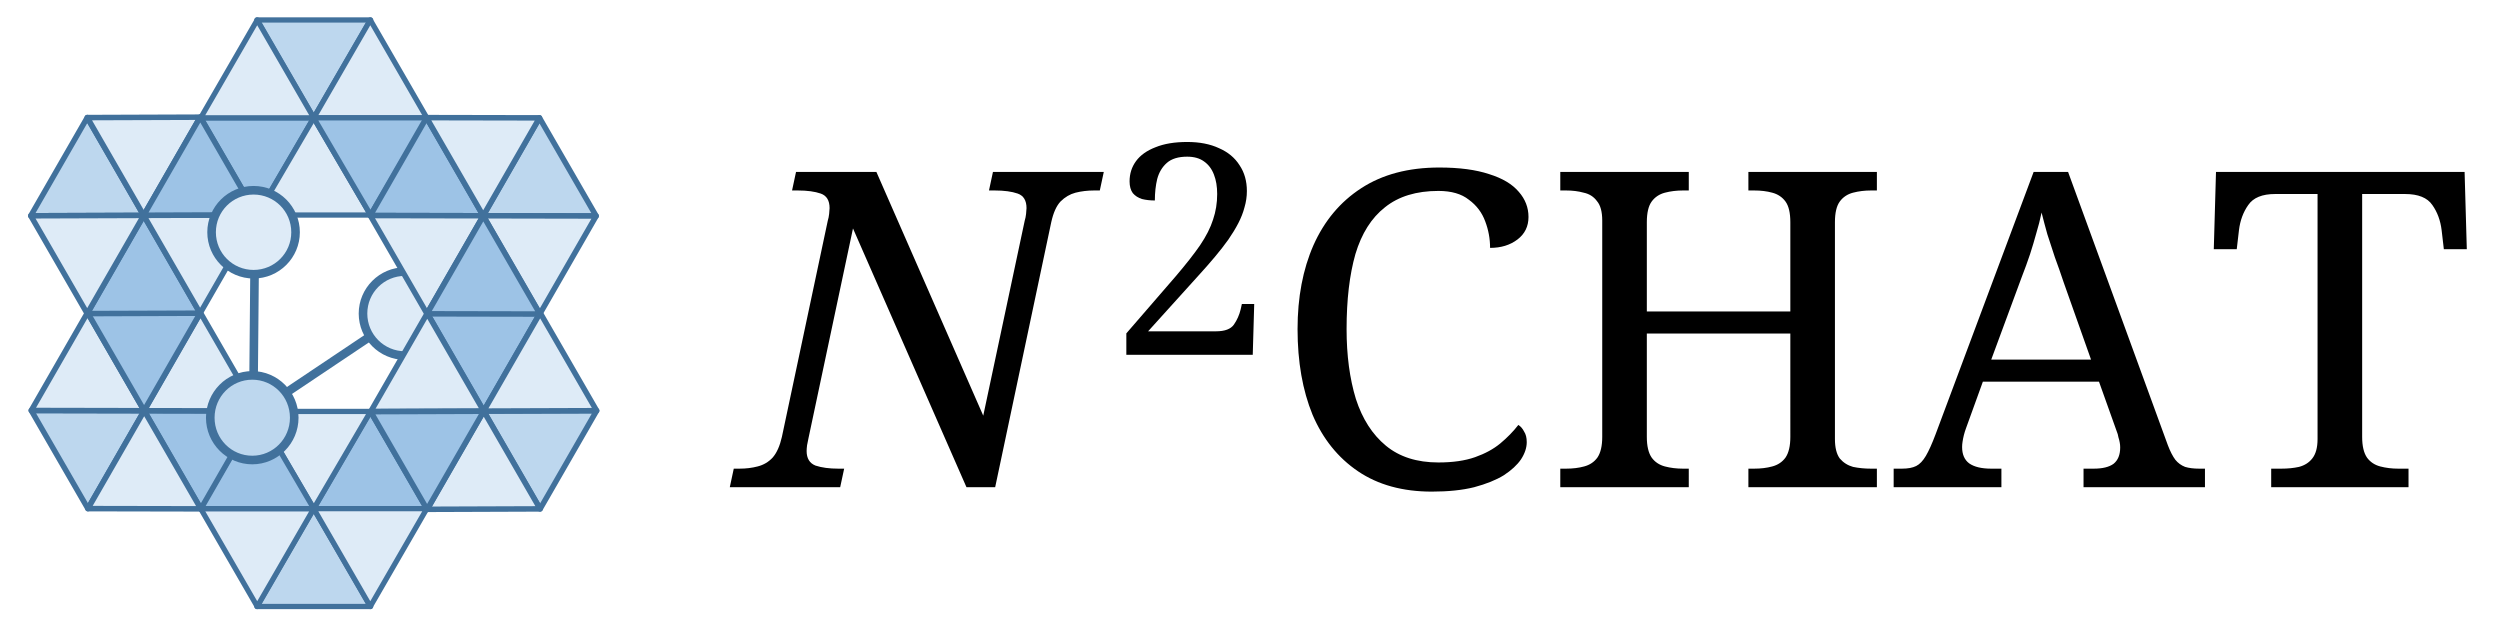 <?xml version="1.0" encoding="UTF-8" standalone="no"?>
<svg
   viewBox="0 0 604.64 151.2"
   height="20"
   width="80"
   xml:space="preserve"
   id="svg2"
   version="1.1"
   sodipodi:docname="banner.svg"
   inkscape:version="1.4 (86a8ad7, 2024-10-11)"
   xmlns:inkscape="http://www.inkscape.org/namespaces/inkscape"
   xmlns:sodipodi="http://sodipodi.sourceforge.net/DTD/sodipodi-0.dtd"
   xmlns="http://www.w3.org/2000/svg"
   xmlns:svg="http://www.w3.org/2000/svg"
   xmlns:rdf="http://www.w3.org/1999/02/22-rdf-syntax-ns#"
   xmlns:cc="http://creativecommons.org/ns#"
   xmlns:dc="http://purl.org/dc/elements/1.1/"><sodipodi:namedview
     id="namedview1"
     pagecolor="#ffffff"
     bordercolor="#000000"
     borderopacity="0.25"
     inkscape:showpageshadow="2"
     inkscape:pageopacity="0.0"
     inkscape:pagecheckerboard="0"
     inkscape:deskcolor="#d1d1d1"
     inkscape:zoom="11.08125"
     inkscape:cx="27.523971"
     inkscape:cy="-2.0304569"
     inkscape:window-width="1920"
     inkscape:window-height="991"
     inkscape:window-x="-9"
     inkscape:window-y="-9"
     inkscape:window-maximized="1"
     inkscape:current-layer="g10" /><defs
     id="defs6"><clipPath
       id="clipPath18"
       clipPathUnits="userSpaceOnUse"><path
         style="clip-rule:evenodd"
         id="path16"
         d="M 0,2.2888e-5 H 453.48 V 113.4 H 0 Z" /></clipPath><clipPath
       id="clipPath28"
       clipPathUnits="userSpaceOnUse"><path
         style="clip-rule:evenodd"
         id="path26"
         d="M 6.757e-6,0 H 453.48 V 113.4 H 6.757e-6 Z" /></clipPath><clipPath
       id="clipPath40"
       clipPathUnits="userSpaceOnUse"><path
         style="clip-rule:evenodd"
         id="path38"
         d="M 6.757e-6,0 H 453.48 V 113.4 H 6.757e-6 Z" /></clipPath><clipPath
       id="clipPath52"
       clipPathUnits="userSpaceOnUse"><path
         style="clip-rule:evenodd"
         id="path50"
         d="M 6.757e-6,0 H 453.48 V 113.4 H 6.757e-6 Z" /></clipPath><clipPath
       id="clipPath94"
       clipPathUnits="userSpaceOnUse"><path
         style="clip-rule:evenodd"
         id="path92"
         d="M -1.5259e-5,113.4 H 453.48 V 2.2888e-5 L -3.0518e-5,1.5259e-5" /></clipPath><clipPath
       id="clipPath104"
       clipPathUnits="userSpaceOnUse"><path
         style="clip-rule:evenodd"
         id="path102"
         d="M -1.5259e-5,113.4 H 453.48 V 2.2888e-5 L -3.0518e-5,1.5259e-5" /></clipPath><clipPath
       id="clipPath114"
       clipPathUnits="userSpaceOnUse"><path
         style="clip-rule:evenodd"
         id="path112"
         d="M -1.5259e-5,113.4 H 453.48 V 3.8147e-5 L -3.0518e-5,7.629e-6" /></clipPath><clipPath
       id="clipPath124"
       clipPathUnits="userSpaceOnUse"><path
         style="clip-rule:evenodd"
         id="path122"
         d="M -1.5259e-5,113.4 H 453.48 V 3.8147e-5 L -3.0518e-5,7.629e-6" /></clipPath><clipPath
       id="clipPath134"
       clipPathUnits="userSpaceOnUse"><path
         style="clip-rule:evenodd"
         id="path132"
         d="M 0,113.4 H 453.48 V 7.629e-6 L 0,3.0518e-5" /></clipPath><clipPath
       id="clipPath144"
       clipPathUnits="userSpaceOnUse"><path
         style="clip-rule:evenodd"
         id="path142"
         d="M 0,113.4 H 453.48 V 7.629e-6 L 0,3.0518e-5" /></clipPath><clipPath
       id="clipPath154"
       clipPathUnits="userSpaceOnUse"><path
         style="clip-rule:evenodd"
         id="path152"
         d="M -7.629e-6,113.4 H 453.48 V 7.629e-6 L 7.629e-6,3.8147e-5" /></clipPath><clipPath
       id="clipPath164"
       clipPathUnits="userSpaceOnUse"><path
         style="clip-rule:evenodd"
         id="path162"
         d="M -7.629e-6,113.4 H 453.48 V 7.629e-6 L 7.629e-6,3.8147e-5" /></clipPath><clipPath
       id="clipPath174"
       clipPathUnits="userSpaceOnUse"><path
         style="clip-rule:evenodd"
         id="path172"
         d="M 0,113.4 H 453.48 V 0 L 0,3.0518e-5" /></clipPath><clipPath
       id="clipPath184"
       clipPathUnits="userSpaceOnUse"><path
         style="clip-rule:evenodd"
         id="path182"
         d="M 0,113.4 H 453.48 V 0 L 0,3.0518e-5" /></clipPath><clipPath
       id="clipPath194"
       clipPathUnits="userSpaceOnUse"><path
         style="clip-rule:evenodd"
         id="path192"
         d="M -1.1444e-5,113.4 H 453.48 V 1.5259e-5 L -2.2888e-5,7.629e-6" /></clipPath><clipPath
       id="clipPath204"
       clipPathUnits="userSpaceOnUse"><path
         style="clip-rule:evenodd"
         id="path202"
         d="M -1.1444e-5,113.4 H 453.48 V 1.5259e-5 L -2.2888e-5,7.629e-6" /></clipPath><clipPath
       id="clipPath214"
       clipPathUnits="userSpaceOnUse"><path
         style="clip-rule:evenodd"
         id="path212"
         d="M -1.1444e-5,113.4 H 453.48 V 1.0681e-4 L -1.5259e-5,3.8147e-5" /></clipPath><clipPath
       id="clipPath224"
       clipPathUnits="userSpaceOnUse"><path
         style="clip-rule:evenodd"
         id="path222"
         d="M -1.1444e-5,113.4 H 453.48 V 1.0681e-4 L -1.5259e-5,3.8147e-5" /></clipPath><clipPath
       id="clipPath234"
       clipPathUnits="userSpaceOnUse"><path
         style="clip-rule:evenodd"
         id="path232"
         d="M -3.815e-6,113.4 H 453.48 V 1.297e-4 L -1.1444e-5,3.0518e-5" /></clipPath><clipPath
       id="clipPath244"
       clipPathUnits="userSpaceOnUse"><path
         style="clip-rule:evenodd"
         id="path242"
         d="M -3.815e-6,113.4 H 453.48 V 1.297e-4 L -1.1444e-5,3.0518e-5" /></clipPath><clipPath
       id="clipPath254"
       clipPathUnits="userSpaceOnUse"><path
         style="clip-rule:evenodd"
         id="path252"
         d="M -4.768e-6,113.4 H 453.48 V -3.8147e-5 L -1.907e-6,0" /></clipPath><clipPath
       id="clipPath264"
       clipPathUnits="userSpaceOnUse"><path
         style="clip-rule:evenodd"
         id="path262"
         d="M -4.768e-6,113.4 H 453.48 V -3.8147e-5 L -1.907e-6,0" /></clipPath><clipPath
       id="clipPath274"
       clipPathUnits="userSpaceOnUse"><path
         style="clip-rule:evenodd"
         id="path272"
         d="M -1.907e-6,113.4 H 453.48 V -5.3406e-5 L 1.907e-6,0" /></clipPath><clipPath
       id="clipPath284"
       clipPathUnits="userSpaceOnUse"><path
         style="clip-rule:evenodd"
         id="path282"
         d="M -1.907e-6,113.4 H 453.48 V -5.3406e-5 L 1.907e-6,0" /></clipPath><clipPath
       id="clipPath294"
       clipPathUnits="userSpaceOnUse"><path
         style="clip-rule:evenodd"
         id="path292"
         d="M -1.907e-6,113.4 H 453.48 V -6.8665e-5 L 0,-7.629e-6" /></clipPath><clipPath
       id="clipPath304"
       clipPathUnits="userSpaceOnUse"><path
         style="clip-rule:evenodd"
         id="path302"
         d="M -1.907e-6,113.4 H 453.48 V -6.8665e-5 L 0,-7.629e-6" /></clipPath><clipPath
       id="clipPath314"
       clipPathUnits="userSpaceOnUse"><path
         style="clip-rule:evenodd"
         id="path312"
         d="M -5.722e-6,113.4 H 453.48 V 1.2207e-4 L -1.1444e-5,3.8147e-5" /></clipPath><clipPath
       id="clipPath324"
       clipPathUnits="userSpaceOnUse"><path
         style="clip-rule:evenodd"
         id="path322"
         d="M -5.722e-6,113.4 H 453.48 V 1.2207e-4 L -1.1444e-5,3.8147e-5" /></clipPath><clipPath
       id="clipPath358"
       clipPathUnits="userSpaceOnUse"><path
         style="clip-rule:evenodd"
         id="path356"
         d="M 0,113.4 H 453.48 V -7.629e-6 L 7.629e-6,3.0518e-5" /></clipPath><clipPath
       id="clipPath368"
       clipPathUnits="userSpaceOnUse"><path
         style="clip-rule:evenodd"
         id="path366"
         d="M 0,113.4 H 453.48 V -7.629e-6 L 7.629e-6,3.0518e-5" /></clipPath><clipPath
       id="clipPath378"
       clipPathUnits="userSpaceOnUse"><path
         style="clip-rule:evenodd"
         id="path376"
         d="M 0,113.4 H 453.48 V 7.629e-6 L 3.815e-6,3.8147e-5" /></clipPath><clipPath
       id="clipPath388"
       clipPathUnits="userSpaceOnUse"><path
         style="clip-rule:evenodd"
         id="path386"
         d="M 0,113.4 H 453.48 V 7.629e-6 L 3.815e-6,3.8147e-5" /></clipPath><clipPath
       id="clipPath398"
       clipPathUnits="userSpaceOnUse"><path
         style="clip-rule:evenodd"
         id="path396"
         d="M -2.861e-6,113.4 H 453.48 V 3.0518e-5 L -2.1935e-5,7.629e-6" /></clipPath><clipPath
       id="clipPath408"
       clipPathUnits="userSpaceOnUse"><path
         style="clip-rule:evenodd"
         id="path406"
         d="M -2.861e-6,113.4 H 453.48 V 3.0518e-5 L -2.1935e-5,7.629e-6" /></clipPath><clipPath
       id="clipPath418"
       clipPathUnits="userSpaceOnUse"><path
         style="clip-rule:evenodd"
         id="path416"
         d="M -1.58e-6,113.4 H 453.48 V 2.2888e-5 L -1.8746e-5,7.629e-6" /></clipPath><clipPath
       id="clipPath428"
       clipPathUnits="userSpaceOnUse"><path
         style="clip-rule:evenodd"
         id="path426"
         d="M -1.58e-6,113.4 H 453.48 V 2.2888e-5 L -1.8746e-5,7.629e-6" /></clipPath><clipPath
       id="clipPath438"
       clipPathUnits="userSpaceOnUse"><path
         style="clip-rule:evenodd"
         id="path436"
         d="M -1.907e-6,113.4 H 453.48 V 2.2888e-5 L -1.7166e-5,7.629e-6" /></clipPath><clipPath
       id="clipPath448"
       clipPathUnits="userSpaceOnUse"><path
         style="clip-rule:evenodd"
         id="path446"
         d="M -1.907e-6,113.4 H 453.48 V 2.2888e-5 L -1.7166e-5,7.629e-6" /></clipPath><clipPath
       id="clipPath458"
       clipPathUnits="userSpaceOnUse"><path
         style="clip-rule:evenodd"
         id="path456"
         d="M -3.815e-6,113.4 H 453.48 V 7.629e-6 L 7.629e-6,3.8147e-5" /></clipPath><clipPath
       id="clipPath468"
       clipPathUnits="userSpaceOnUse"><path
         style="clip-rule:evenodd"
         id="path466"
         d="M -3.815e-6,113.4 H 453.48 V 7.629e-6 L 7.629e-6,3.8147e-5" /></clipPath><clipPath
       id="clipPath478"
       clipPathUnits="userSpaceOnUse"><path
         style="clip-rule:evenodd"
         id="path476"
         d="M -1.5259e-5,113.4 H 453.48 V -2.2888e-5 L -1.5259e-5,0" /></clipPath><clipPath
       id="clipPath488"
       clipPathUnits="userSpaceOnUse"><path
         style="clip-rule:evenodd"
         id="path486"
         d="M -1.5259e-5,113.4 H 453.48 V -2.2888e-5 L -1.5259e-5,0" /></clipPath><clipPath
       id="clipPath498"
       clipPathUnits="userSpaceOnUse"><path
         style="clip-rule:evenodd"
         id="path496"
         d="M -1.5259e-5,113.4 H 453.48 V -2.2888e-5 L -7.629e-6,0" /></clipPath><clipPath
       id="clipPath508"
       clipPathUnits="userSpaceOnUse"><path
         style="clip-rule:evenodd"
         id="path506"
         d="M -1.5259e-5,113.4 H 453.48 V -2.2888e-5 L -7.629e-6,0" /></clipPath><clipPath
       id="clipPath518"
       clipPathUnits="userSpaceOnUse"><path
         style="clip-rule:evenodd"
         id="path516"
         d="M -7.629e-6,113.4 H 453.48 V 1.2207e-4 L -1.5259e-5,4.5776e-5" /></clipPath><clipPath
       id="clipPath528"
       clipPathUnits="userSpaceOnUse"><path
         style="clip-rule:evenodd"
         id="path526"
         d="M -7.629e-6,113.4 H 453.48 V 1.2207e-4 L -1.5259e-5,4.5776e-5" /></clipPath><clipPath
       id="clipPath538"
       clipPathUnits="userSpaceOnUse"><path
         style="clip-rule:evenodd"
         id="path536"
         d="M 0,113.4 H 453.48 V 1.0681e-4 L -1.5259e-5,3.8147e-5" /></clipPath><clipPath
       id="clipPath548"
       clipPathUnits="userSpaceOnUse"><path
         style="clip-rule:evenodd"
         id="path546"
         d="M 0,113.4 H 453.48 V 1.0681e-4 L -1.5259e-5,3.8147e-5" /></clipPath><clipPath
       id="clipPath558"
       clipPathUnits="userSpaceOnUse"><path
         style="clip-rule:evenodd"
         id="path556"
         d="M -1.5259e-5,113.4 H 453.48 V 1.3733e-4 L -1.5259e-5,4.5776e-5" /></clipPath><clipPath
       id="clipPath568"
       clipPathUnits="userSpaceOnUse"><path
         style="clip-rule:evenodd"
         id="path566"
         d="M -1.5259e-5,113.4 H 453.48 V 1.3733e-4 L -1.5259e-5,4.5776e-5" /></clipPath><clipPath
       id="clipPath578"
       clipPathUnits="userSpaceOnUse"><path
         style="clip-rule:evenodd"
         id="path576"
         d="M -1.5259e-5,113.4 H 453.48 V -3.8147e-5 L -1.5259e-5,-7.629e-6" /></clipPath><clipPath
       id="clipPath588"
       clipPathUnits="userSpaceOnUse"><path
         style="clip-rule:evenodd"
         id="path586"
         d="M -1.5259e-5,113.4 H 453.48 V -3.8147e-5 L -1.5259e-5,-7.629e-6" /></clipPath></defs><g
     transform="matrix(1.333,0,0,-1.333,0,151.2)"
     id="g10"><g
       id="g22"><g
         clip-path="url(#clipPath28)"
         id="g24"><path
   d="m -1.603,0 0.721,-3.366 H 0.16 q 1.763,0 3.286,-0.401 1.603,-0.401 2.725,-1.603 1.122,-1.282 1.683,-3.766 L 16.187,-48.402 q 0.16,-0.481 0.24,-1.202 0.08,-0.721 0.08,-1.042 0,-2.084 -1.603,-2.644 -1.603,-0.561 -4.167,-0.561 H 9.696 l 0.721,-3.366 h 14.585 l 19.393,44.235 7.533,-35.42 q 0.16,-0.481 0.24,-1.202 0.08,-0.721 0.08,-1.042 0,-2.084 -1.603,-2.644 -1.603,-0.561 -4.167,-0.561 h -1.042 l 0.721,-3.366 h 20.114 l -0.721,3.366 h -1.042 q -1.763,0 -3.366,0.401 -1.523,0.401 -2.725,1.603 -1.122,1.202 -1.683,3.766 L 46.559,0 h -5.209 L 20.755,-46.96 12.661,-8.815 q -0.08,0.481 -0.24,1.202 -0.08,0.641 -0.08,1.042 0,2.003 1.603,2.644 1.683,0.561 4.167,0.561 h 1.042 L 18.431,0 Z"
   id="text32"
   style="font-style:italic;font-size:80.136px;font-family:'Noto Serif';-inkscape-font-specification:'Noto Serif Italic'"
   transform="matrix(1,0,0,-1,133.99,25.008)"
   aria-label="N" />
</g></g><g
       id="g34"><g
         clip-path="url(#clipPath40)"
         id="g36"><path
   d="M 3.254,0 V -3.895 L 12.164,-14.192 q 2.828,-3.308 4.482,-5.709 1.654,-2.454 2.347,-4.642 0.747,-2.187 0.747,-4.642 0,-2.027 -0.587,-3.521 -0.587,-1.547 -1.814,-2.401 -1.174,-0.854 -3.041,-0.854 -2.401,0 -3.681,1.12 -1.28,1.12 -1.761,2.934 -0.427,1.761 -0.427,3.895 -1.28,0 -2.347,-0.267 -1.014,-0.32 -1.654,-1.067 -0.587,-0.8 -0.587,-2.134 0,-2.081 1.174,-3.681 1.174,-1.601 3.521,-2.508 2.347,-0.96 5.762,-0.96 3.361,0 5.762,1.12 2.454,1.067 3.735,3.094 1.334,1.974 1.334,4.695 0,1.494 -0.427,2.934 -0.373,1.441 -1.12,2.881 -0.747,1.441 -1.814,2.988 -1.067,1.494 -2.454,3.148 -1.387,1.654 -3.094,3.521 L 7.203,-4.268 H 19.527 q 2.401,0 3.254,-1.227 0.854,-1.227 1.227,-2.774 l 0.213,-0.96 h 2.241 L 26.196,0 Z"
   id="text44"
   style="font-size:53.352px;font-family:'Noto Serif';-inkscape-font-specification:'Noto Serif'"
   transform="matrix(1,0,0,-1,201.1,49.032)"
   aria-label="2" />
</g></g><g
       id="g46"><g
         clip-path="url(#clipPath52)"
         id="g48"><path
   d="m 28.929,0.801 q -7.933,0 -13.383,-3.686 -5.449,-3.686 -8.254,-10.257 -2.725,-6.651 -2.725,-15.546 0,-8.655 2.885,-15.226 2.965,-6.651 8.655,-10.338 5.77,-3.766 14.184,-3.766 5.449,0 9.055,1.202 3.606,1.122 5.369,3.205 1.763,2.003 1.763,4.568 0,2.564 -2.003,4.087 -2.003,1.523 -4.968,1.523 0,-2.484 -0.881,-4.808 -0.881,-2.404 -2.965,-3.927 -2.003,-1.603 -5.529,-1.603 -6.01,0 -9.696,2.965 -3.686,2.885 -5.369,8.494 -1.603,5.61 -1.603,13.623 0,7.132 1.683,12.661 1.763,5.449 5.449,8.494 3.686,3.045 9.536,3.045 3.927,0 6.651,-0.962 2.725,-0.962 4.568,-2.484 1.923,-1.603 3.286,-3.366 0.641,0.401 1.042,1.202 0.481,0.721 0.481,1.923 0,1.523 -1.042,3.125 -1.042,1.523 -3.125,2.885 Q 39.908,-0.881 36.622,0 33.417,0.801 28.929,0.801 Z M 52.249,0 v -3.366 h 1.042 q 1.843,0 3.286,-0.401 1.523,-0.401 2.404,-1.603 0.881,-1.282 0.881,-3.766 V -48.402 q 0,-2.404 -0.962,-3.526 -0.881,-1.202 -2.404,-1.523 -1.442,-0.401 -3.205,-0.401 h -1.042 v -3.366 h 23.32 v 3.366 h -1.042 q -1.763,0 -3.286,0.401 -1.523,0.401 -2.404,1.603 -0.881,1.202 -0.881,3.766 v 16.187 h 26.044 v -16.187 q 0,-2.564 -0.881,-3.766 -0.881,-1.202 -2.404,-1.603 -1.442,-0.401 -3.286,-0.401 h -1.042 v -3.366 h 23.32 v 3.366 h -1.042 q -1.763,0 -3.286,0.401 -1.523,0.401 -2.404,1.603 -0.881,1.202 -0.881,3.766 v 39.347 q 0,2.324 0.881,3.526 0.962,1.122 2.404,1.523 1.523,0.321 3.286,0.321 h 1.042 V 0 H 86.387 v -3.366 h 1.042 q 1.843,0 3.286,-0.401 1.523,-0.401 2.404,-1.603 0.881,-1.282 0.881,-3.766 V -27.887 H 67.955 v 18.752 q 0,2.484 0.881,3.766 0.881,1.202 2.404,1.603 1.523,0.401 3.286,0.401 h 1.042 V 0 Z m 60.503,0 v -3.366 h 1.523 q 1.603,0 2.564,-0.481 0.962,-0.481 1.763,-1.843 0.801,-1.362 1.763,-3.927 l 17.79,-47.601 h 6.251 l 18.111,49.604 q 0.641,1.683 1.362,2.644 0.721,0.881 1.763,1.282 1.042,0.321 2.564,0.321 h 1.042 V 0 h -22.037 v -3.366 h 1.843 q 2.404,0 3.606,-0.881 1.202,-0.962 1.202,-2.965 0,-0.481 -0.08,-0.881 -0.08,-0.481 -0.24,-0.962 -0.08,-0.561 -0.321,-1.122 l -3.205,-8.975 h -21.076 l -3.045,8.414 q -0.24,0.641 -0.401,1.282 -0.16,0.641 -0.24,1.202 -0.08,0.481 -0.08,0.962 0,2.003 1.282,2.965 1.362,0.962 4.007,0.962 h 1.843 V 0 Z m 17.71,-23.159 h 18.111 l -4.968,-14.024 q -0.801,-2.404 -1.603,-4.568 -0.721,-2.164 -1.362,-4.167 -0.561,-2.003 -1.042,-3.927 -0.401,1.923 -0.962,3.766 -0.481,1.763 -1.122,3.766 -0.641,1.923 -1.603,4.407 z M 181.268,0 v -3.366 h 1.843 q 1.763,0 3.205,-0.321 1.523,-0.401 2.404,-1.523 0.962,-1.202 0.962,-3.526 V -53.21 h -7.693 q -3.526,0 -4.888,2.003 -1.362,1.923 -1.683,4.568 l -0.401,3.446 h -4.167 l 0.401,-14.024 h 45.117 l 0.401,14.024 h -4.167 l -0.401,-3.446 q -0.321,-2.644 -1.683,-4.568 -1.362,-2.003 -4.968,-2.003 h -7.773 v 44.075 q 0,2.484 0.881,3.766 0.881,1.202 2.404,1.603 1.523,0.401 3.286,0.401 h 1.843 V 0 Z"
   id="text56"
   style="font-size:80.136px;font-family:'Noto Serif';-inkscape-font-specification:'Noto Serif';display:inline"
   transform="matrix(1,0,0,-1,230.86,25.008)"
   aria-label="CHAT" />
</g></g><path
       style="fill:#41719c;stroke-miterlimit:10"
       d="m 46.334,37.514 -0.867,1.295 27.494,18.42 0.869,-1.297 z"
       id="path58" /><path
       id="path60"
       style="fill:#deebf7;fill-opacity:1;fill-rule:evenodd;stroke:none"
       d="m 65.82,56.52 c 0,4.208 3.412,7.62 7.62,7.62 4.208,0 7.62,-3.412 7.62,-7.62 0,-4.208 -3.412,-7.62 -7.62,-7.62 -4.208,0 -7.62,3.412 -7.62,7.62 z" /><path
       style="fill:#41719c;stroke-miterlimit:10"
       d="m 73.439,48.119 c -4.63,0 -8.4,3.771 -8.4,8.4 0,4.63 3.771,8.4 8.4,8.4 4.63,0 8.4,-3.771 8.4,-8.4 0,-4.63 -3.771,-8.4 -8.4,-8.4 z m 0,1.561 c 3.786,0 6.84,3.053 6.84,6.84 0,3.786 -3.053,6.84 -6.84,6.84 -3.786,0 -6.84,-3.053 -6.84,-6.84 0,-3.786 3.053,-6.84 6.84,-6.84 z"
       id="path62" /><path
       id="path64"
       style="fill:#9dc3e6;fill-opacity:1;fill-rule:evenodd;stroke:none"
       d="M 56.88,21.12 67.14,38.76 77.4,21.12 Z" /><path
       style="fill:#41719c;stroke-linejoin:round;stroke-miterlimit:10"
       d="m 56.881,20.641 a 0.48,0.48 0 0 0 -0.416,0.721 l 10.26,17.641 a 0.48,0.48 0 0 0 0.83,0 L 77.814,21.361 a 0.48,0.48 0 0 0 -0.414,-0.721 z m 0.834,0.959 h 18.85 l -9.424,16.207 z"
       id="path66" /><path
       id="path68"
       style="fill:#bdd7ee;fill-opacity:1;fill-rule:evenodd;stroke:none"
       d="M 46.56,3.36 56.88,21.12 67.2,3.36 Z" /><path
       style="fill:#41719c;stroke-linejoin:round;stroke-miterlimit:10"
       d="M 46.561,2.881 A 0.48,0.48 0 0 0 46.145,3.602 L 56.465,21.361 a 0.48,0.48 0 0 0 0.83,0 L 67.615,3.602 A 0.48,0.48 0 0 0 67.199,2.881 Z m 0.832,0.959 H 66.367 L 56.879,20.164 Z"
       id="path70" /><path
       id="path72"
       style="fill:#deebf7;fill-opacity:1;fill-rule:evenodd;stroke:none"
       d="M 56.88,21.12 46.62,3.36 36.36,21.12 Z" /><path
       style="fill:#41719c;stroke-linejoin:round;stroke-miterlimit:10"
       d="M 46.619,2.881 A 0.48,0.48 0 0 0 46.205,3.119 L 35.945,20.881 a 0.48,0.48 0 0 0 0.414,0.719 h 20.521 a 0.48,0.48 0 0 0 0.414,-0.719 L 47.035,3.119 A 0.48,0.48 0 0 0 46.619,2.881 Z m 0.002,1.438 9.428,16.322 H 37.191 Z"
       id="path74" /><path
       id="path76"
       style="fill:#deebf7;fill-opacity:1;fill-rule:evenodd;stroke:none"
       d="M 77.4,21.12 67.14,3.36 56.88,21.12 Z" /><path
       style="fill:#41719c;stroke-linejoin:round;stroke-miterlimit:10"
       d="M 67.141,2.881 A 0.48,0.48 0 0 0 66.725,3.119 L 56.465,20.881 a 0.48,0.48 0 0 0 0.416,0.719 h 20.52 a 0.48,0.48 0 0 0 0.416,-0.719 L 67.555,3.119 A 0.48,0.48 0 0 0 67.141,2.881 Z m 0,1.438 9.428,16.322 H 57.711 Z"
       id="path78" /><path
       id="path80"
       style="fill:#deebf7;fill-opacity:1;fill-rule:evenodd;stroke:none"
       d="M 67.2,38.76 56.88,21.12 46.56,38.76 Z" /><path
       style="fill:#41719c;stroke-linejoin:round;stroke-miterlimit:10"
       d="m 56.881,20.641 a 0.48,0.48 0 0 0 -0.416,0.236 l -10.318,17.641 a 0.48,0.48 0 0 0 0.414,0.723 h 20.639 a 0.48,0.48 0 0 0 0.416,-0.723 L 57.295,20.877 a 0.48,0.48 0 0 0 -0.414,-0.236 z m -0.002,1.432 9.484,16.207 H 47.396 Z"
       id="path82" /><path
       id="path84"
       style="fill:#9dc3e6;fill-opacity:1;fill-rule:evenodd;stroke:none"
       d="M 36.24,21.12 46.56,38.76 56.88,21.12 Z" /><path
       style="fill:#41719c;stroke-linejoin:round;stroke-miterlimit:10"
       d="m 36.24,20.641 a 0.48,0.48 0 0 0 -0.414,0.723 l 10.32,17.639 a 0.48,0.48 0 0 0 0.828,0 L 57.295,21.363 a 0.48,0.48 0 0 0 -0.414,-0.723 z m 0.836,0.959 h 18.967 l -9.482,16.211 z"
       id="path86" /><g
       id="g88"><g
         clip-path="url(#clipPath94)"
         id="g90"><path
           id="path96"
           style="fill:#9dc3e6;fill-opacity:1;fill-rule:evenodd;stroke:none"
           d="M 87.723,38.823 77.482,56.574 97.975,56.648 Z" /></g></g><g
       id="g98"><g
         clip-path="url(#clipPath104)"
         id="g100"><path
           style="fill:#41719c;stroke-linejoin:round;stroke-miterlimit:10"
           d="m 87.723,38.322 a 0.5,0.5 0 0 0 -0.434,0.25 L 77.049,56.324 a 0.5,0.5 0 0 0 0.432,0.75 l 20.492,0.074 a 0.5,0.5 0 0 0 0.436,-0.75 L 88.156,38.574 a 0.5,0.5 0 0 0 -0.434,-0.252 z m 0,1.502 9.387,16.32 -18.762,-0.066 z"
           id="path106" /></g></g><g
       id="g108"><g
         clip-path="url(#clipPath114)"
         id="g110"><path
           id="path116"
           style="fill:#bdd7ee;fill-opacity:1;fill-rule:evenodd;stroke:none"
           d="M 97.963,21.072 87.722,38.823 108.22,38.897 Z" /></g></g><g
       id="g118"><g
         clip-path="url(#clipPath124)"
         id="g120"><path
           style="fill:#41719c;stroke-linejoin:round;stroke-miterlimit:10"
           d="m 97.963,20.572 a 0.5,0.5 0 0 0 -0.434,0.25 l -10.24,17.75 a 0.5,0.5 0 0 0 0.432,0.75 l 20.498,0.074 a 0.5,0.5 0 0 0 0.436,-0.748 L 98.396,20.822 a 0.5,0.5 0 0 0 -0.434,-0.25 z m 0,1.502 9.391,16.318 -18.768,-0.066 z"
           id="path126" /></g></g><g
       id="g128"><g
         clip-path="url(#clipPath134)"
         id="g130"><path
           id="path136"
           style="fill:#deebf7;fill-opacity:1;fill-rule:evenodd;stroke:none"
           d="M 87.722,38.823 97.963,21.072 77.47,20.997 Z" /></g></g><g
       id="g138"><g
         clip-path="url(#clipPath144)"
         id="g140"><path
           style="fill:#41719c;stroke-linejoin:round;stroke-miterlimit:10"
           d="m 77.473,20.496 a 0.5,0.5 0 0 0 -0.436,0.75 l 10.252,17.826 a 0.5,0.5 0 0 0 0.865,0 l 10.242,-17.75 a 0.5,0.5 0 0 0 -0.432,-0.75 z M 78.336,21.5 l 18.762,0.068 -9.375,16.252 z"
           id="path146" /></g></g><g
       id="g148"><g
         clip-path="url(#clipPath154)"
         id="g150"><path
           id="path156"
           style="fill:#deebf7;fill-opacity:1;fill-rule:evenodd;stroke:none"
           d="M 97.975,56.648 108.22,38.897 87.723,38.823 Z" /></g></g><g
       id="g158"><g
         clip-path="url(#clipPath164)"
         id="g160"><path
           style="fill:#41719c;stroke-linejoin:round;stroke-miterlimit:10"
           d="m 87.725,38.322 a 0.5,0.5 0 0 0 -0.436,0.75 l 10.252,17.824 a 0.5,0.5 0 0 0 0.867,0.002 L 108.652,39.146 a 0.5,0.5 0 0 0 -0.43,-0.75 z m 0.863,1.004 18.768,0.066 -9.381,16.254 z"
           id="path166" /></g></g><g
       id="g168"><g
         clip-path="url(#clipPath174)"
         id="g170"><path
           id="path176"
           style="fill:#deebf7;fill-opacity:1;fill-rule:evenodd;stroke:none"
           d="M 77.482,56.574 87.722,38.823 67.229,38.748 Z" /></g></g><g
       id="g178"><g
         clip-path="url(#clipPath184)"
         id="g180"><path
           style="fill:#41719c;stroke-linejoin:round;stroke-miterlimit:10"
           d="m 67.23,38.248 a 0.5,0.5 0 0 0 -0.436,0.75 l 10.254,17.826 a 0.5,0.5 0 0 0 0.867,0 L 88.154,39.072 a 0.5,0.5 0 0 0 -0.43,-0.75 z m 0.865,1.004 18.762,0.066 -9.375,16.254 z"
           id="path186" /></g></g><g
       id="g188"><g
         clip-path="url(#clipPath194)"
         id="g190"><path
           id="path196"
           style="fill:#9dc3e6;fill-opacity:1;fill-rule:evenodd;stroke:none"
           d="m 77.453,20.968 -10.24,17.751 20.493,0.075 z" /></g></g><g
       id="g198"><g
         clip-path="url(#clipPath204)"
         id="g200"><path
           style="fill:#41719c;stroke-linejoin:round;stroke-miterlimit:10"
           d="m 77.453,20.469 a 0.5,0.5 0 0 0 -0.434,0.25 l -10.24,17.75 a 0.5,0.5 0 0 0 0.432,0.75 l 20.494,0.076 a 0.5,0.5 0 0 0 0.434,-0.75 L 77.887,20.719 a 0.5,0.5 0 0 0 -0.434,-0.25 z m 0,1.502 9.389,16.32 -18.764,-0.068 z"
           id="path206" /></g></g><g
       id="g208"><g
         clip-path="url(#clipPath214)"
         id="g210"><path
           id="path216"
           style="fill:#9dc3e6;fill-opacity:1;fill-rule:evenodd;stroke:none"
           d="M 26.108,38.889 46.601,38.848 36.39,21.081 Z" /></g></g><g
       id="g218"><g
         clip-path="url(#clipPath224)"
         id="g220"><path
           style="fill:#41719c;stroke-linejoin:round;stroke-miterlimit:10"
           d="m 36.391,20.58 a 0.5,0.5 0 0 0 -0.434,0.25 l -10.281,17.809 a 0.5,0.5 0 0 0 0.434,0.75 l 20.492,-0.041 a 0.5,0.5 0 0 0 0.434,-0.748 L 36.824,20.832 a 0.5,0.5 0 0 0 -0.434,-0.252 z m -0.002,1.502 9.35,16.268 -18.764,0.037 z"
           id="path226" /></g></g><g
       id="g228"><g
         clip-path="url(#clipPath234)"
         id="g230"><path
           id="path236"
           style="fill:#bdd7ee;fill-opacity:1;fill-rule:evenodd;stroke:none"
           d="M 5.615,38.931 26.108,38.89 15.896,21.122 Z" /></g></g><g
       id="g238"><g
         clip-path="url(#clipPath244)"
         id="g240"><path
           style="fill:#41719c;stroke-linejoin:round;stroke-miterlimit:10"
           d="m 15.896,20.621 a 0.5,0.5 0 0 0 -0.434,0.25 L 5.182,38.682 a 0.5,0.5 0 0 0 0.434,0.75 l 20.494,-0.041 a 0.5,0.5 0 0 0 0.432,-0.75 L 16.33,20.873 a 0.5,0.5 0 0 0 -0.434,-0.252 z m -0.002,1.502 9.35,16.27 -18.762,0.037 z"
           id="path246" /></g></g><g
       id="g248"><g
         clip-path="url(#clipPath254)"
         id="g250"><path
           id="path256"
           style="fill:#deebf7;fill-opacity:1;fill-rule:evenodd;stroke:none"
           d="M 26.108,38.89 5.615,38.931 15.827,56.698 Z" /></g></g><g
       id="g258"><g
         clip-path="url(#clipPath264)"
         id="g260"><path
           style="fill:#41719c;stroke-linejoin:round;stroke-miterlimit:10"
           d="M 26.107,38.391 5.613,38.432 A 0.5,0.5 0 0 0 5.182,39.18 L 15.393,56.947 a 0.5,0.5 0 0 0 0.867,0 l 10.281,-17.807 a 0.5,0.5 0 0 0 -0.434,-0.75 z M 25.242,39.393 15.828,55.697 6.479,39.43 Z"
           id="path266" /></g></g><g
       id="g268"><g
         clip-path="url(#clipPath274)"
         id="g270"><path
           id="path276"
           style="fill:#deebf7;fill-opacity:1;fill-rule:evenodd;stroke:none"
           d="M 36.39,21.081 15.896,21.122 26.108,38.889 Z" /></g></g><g
       id="g278"><g
         clip-path="url(#clipPath284)"
         id="g280"><path
           style="fill:#41719c;stroke-linejoin:round;stroke-miterlimit:10"
           d="m 36.389,20.58 -20.494,0.041 a 0.5,0.5 0 0 0 -0.432,0.75 l 10.211,17.768 a 0.5,0.5 0 0 0 0.867,0 l 10.281,-17.809 a 0.5,0.5 0 0 0 -0.434,-0.75 z m -0.865,1.002 -9.414,16.307 -9.35,-16.27 z"
           id="path286" /></g></g><g
       id="g288"><g
         clip-path="url(#clipPath294)"
         id="g290"><path
           id="path296"
           style="fill:#deebf7;fill-opacity:1;fill-rule:evenodd;stroke:none"
           d="M 46.601,38.848 26.108,38.89 36.32,56.657 Z" /></g></g><g
       id="g298"><g
         clip-path="url(#clipPath304)"
         id="g300"><path
           style="fill:#41719c;stroke-linejoin:round;stroke-miterlimit:10"
           d="m 46.6,38.348 -20.492,0.043 a 0.5,0.5 0 0 0 -0.434,0.748 L 35.887,56.906 a 0.5,0.5 0 0 0 0.867,0 L 47.033,39.098 a 0.5,0.5 0 0 0 -0.434,-0.75 z m -0.865,1.002 -9.414,16.305 -9.35,-16.266 z"
           id="path306" /></g></g><g
       id="g308"><g
         clip-path="url(#clipPath314)"
         id="g310"><path
           id="path316"
           style="fill:#9dc3e6;fill-opacity:1;fill-rule:evenodd;stroke:none"
           d="M 15.81,56.728 36.303,56.687 26.091,38.919 Z" /></g></g><g
       id="g318"><g
         clip-path="url(#clipPath324)"
         id="g320"><path
           style="fill:#41719c;stroke-linejoin:round;stroke-miterlimit:10"
           d="m 26.092,38.42 a 0.5,0.5 0 0 0 -0.434,0.25 l -10.281,17.809 a 0.5,0.5 0 0 0 0.434,0.75 l 20.494,-0.041 a 0.5,0.5 0 0 0 0.432,-0.75 L 26.525,38.67 a 0.5,0.5 0 0 0 -0.434,-0.25 z m -0.002,1.5 9.35,16.27 -18.764,0.037 z"
           id="path326" /></g></g><path
       id="path328"
       style="fill:#9dc3e6;fill-opacity:1;fill-rule:evenodd;stroke:none"
       d="M 56.88,92.04 46.62,74.4 36.36,92.04 Z" /><path
       style="fill:#41719c;stroke-linejoin:round;stroke-miterlimit:10"
       d="m 46.619,73.92 a 0.48,0.48 0 0 0 -0.414,0.238 L 35.945,91.799 a 0.48,0.48 0 0 0 0.414,0.721 h 20.521 a 0.48,0.48 0 0 0 0.414,-0.721 L 47.035,74.158 a 0.48,0.48 0 0 0 -0.416,-0.238 z m 0.002,1.434 9.424,16.207 h -18.85 z"
       id="path330" /><path
       id="path332"
       style="fill:#bdd7ee;fill-opacity:1;fill-rule:evenodd;stroke:none"
       d="M 67.2,109.8 56.88,92.04 46.56,109.8 Z" /><path
       style="fill:#41719c;stroke-linejoin:round;stroke-miterlimit:10"
       d="m 56.881,91.561 a 0.48,0.48 0 0 0 -0.416,0.238 L 46.145,109.559 a 0.48,0.48 0 0 0 0.416,0.721 h 20.639 a 0.48,0.48 0 0 0 0.416,-0.721 L 57.295,91.799 a 0.48,0.48 0 0 0 -0.414,-0.238 z m -0.002,1.436 9.488,16.324 H 47.393 Z"
       id="path334" /><path
       id="path336"
       style="fill:#deebf7;fill-opacity:1;fill-rule:evenodd;stroke:none"
       d="M 56.88,92.04 67.14,109.8 77.4,92.04 Z" /><path
       style="fill:#41719c;stroke-linejoin:round;stroke-miterlimit:10"
       d="m 56.881,91.561 a 0.48,0.48 0 0 0 -0.416,0.719 l 10.26,17.762 a 0.48,0.48 0 0 0 0.83,0 L 77.816,92.279 a 0.48,0.48 0 0 0 -0.416,-0.719 z m 0.83,0.959 H 76.568 L 67.141,108.842 Z"
       id="path338" /><path
       id="path340"
       style="fill:#deebf7;fill-opacity:1;fill-rule:evenodd;stroke:none"
       d="M 36.36,92.04 46.62,109.8 56.88,92.04 Z" /><path
       style="fill:#41719c;stroke-linejoin:round;stroke-miterlimit:10"
       d="m 36.359,91.561 a 0.48,0.48 0 0 0 -0.414,0.719 l 10.26,17.762 a 0.48,0.48 0 0 0 0.83,0 L 57.295,92.279 a 0.48,0.48 0 0 0 -0.414,-0.719 z m 0.832,0.959 H 56.049 L 46.621,108.842 Z"
       id="path342" /><path
       id="path344"
       style="fill:#deebf7;fill-opacity:1;fill-rule:evenodd;stroke:none"
       d="M 46.56,74.4 56.88,92.04 67.2,74.4 Z" /><path
       style="fill:#41719c;stroke-linejoin:round;stroke-miterlimit:10"
       d="m 46.561,73.92 a 0.48,0.48 0 0 0 -0.414,0.723 l 10.318,17.641 a 0.48,0.48 0 0 0 0.83,0 L 67.615,74.643 a 0.48,0.48 0 0 0 -0.416,-0.723 z m 0.836,0.961 h 18.967 l -9.484,16.207 z"
       id="path346" /><path
       id="path348"
       style="fill:#9dc3e6;fill-opacity:1;fill-rule:evenodd;stroke:none"
       d="M 77.52,92.04 67.2,74.4 56.88,92.04 Z" /><path
       style="fill:#41719c;stroke-linejoin:round;stroke-miterlimit:10"
       d="m 67.199,73.92 a 0.48,0.48 0 0 0 -0.414,0.238 L 56.465,91.797 a 0.48,0.48 0 0 0 0.416,0.723 h 20.639 a 0.48,0.48 0 0 0 0.414,-0.723 L 67.615,74.158 a 0.48,0.48 0 0 0 -0.416,-0.238 z m 0,1.432 9.484,16.209 H 57.717 Z"
       id="path350" /><g
       id="g352"><g
         clip-path="url(#clipPath358)"
         id="g354"><path
           id="path360"
           style="fill:#9dc3e6;fill-opacity:1;fill-rule:evenodd;stroke:none"
           d="M 26.019,74.339 36.26,56.588 15.767,56.513 Z" /></g></g><g
       id="g362"><g
         clip-path="url(#clipPath368)"
         id="g364"><path
           style="fill:#41719c;stroke-linejoin:round;stroke-miterlimit:10"
           d="m 15.77,56.014 a 0.5,0.5 0 0 0 -0.436,0.748 l 10.252,17.826 a 0.5,0.5 0 0 0 0.865,0 l 10.242,-17.75 a 0.5,0.5 0 0 0 -0.432,-0.75 z m 0.865,1.004 18.76,0.066 -9.375,16.254 z"
           id="path370" /></g></g><g
       id="g372"><g
         clip-path="url(#clipPath378)"
         id="g374"><path
           id="path380"
           style="fill:#bdd7ee;fill-opacity:1;fill-rule:evenodd;stroke:none"
           d="M 15.779,92.09 26.019,74.339 5.526,74.265 Z" /></g></g><g
       id="g382"><g
         clip-path="url(#clipPath388)"
         id="g384"><path
           style="fill:#41719c;stroke-linejoin:round;stroke-miterlimit:10"
           d="M 5.527,73.766 A 0.5,0.5 0 0 0 5.092,74.514 L 15.346,92.34 a 0.5,0.5 0 0 0 0.867,0 L 26.451,74.588 a 0.5,0.5 0 0 0 -0.43,-0.748 z m 0.865,1.004 18.762,0.066 -9.375,16.252 z"
           id="path390" /></g></g><g
       id="g392"><g
         clip-path="url(#clipPath398)"
         id="g394"><path
           id="path400"
           style="fill:#deebf7;fill-opacity:1;fill-rule:evenodd;stroke:none"
           d="M 26.019,74.339 15.779,92.09 36.272,92.165 Z" /></g></g><g
       id="g402"><g
         clip-path="url(#clipPath408)"
         id="g404"><path
           style="fill:#41719c;stroke-linejoin:round;stroke-miterlimit:10"
           d="m 26.02,73.84 a 0.5,0.5 0 0 0 -0.434,0.25 l -10.24,17.75 a 0.5,0.5 0 0 0 0.432,0.75 l 20.492,0.074 a 0.5,0.5 0 0 0 0.436,-0.748 L 26.453,74.09 a 0.5,0.5 0 0 0 -0.434,-0.25 z m -0.002,1.5 9.387,16.32 -18.76,-0.066 z"
           id="path410" /></g></g><g
       id="g412"><g
         clip-path="url(#clipPath418)"
         id="g414"><path
           id="path420"
           style="fill:#deebf7;fill-opacity:1;fill-rule:evenodd;stroke:none"
           d="M 15.767,56.513 5.526,74.265 26.019,74.339 Z" /></g></g><g
       id="g422"><g
         clip-path="url(#clipPath428)"
         id="g424"><path
           style="fill:#41719c;stroke-linejoin:round;stroke-miterlimit:10"
           d="m 15.768,56.014 a 0.5,0.5 0 0 0 -0.434,0.25 L 5.094,74.016 a 0.5,0.5 0 0 0 0.43,0.75 l 20.494,0.074 a 0.5,0.5 0 0 0 0.436,-0.75 L 16.201,56.264 a 0.5,0.5 0 0 0 -0.434,-0.25 z m -0.002,1.5 9.389,16.322 -18.764,-0.066 z"
           id="path430" /></g></g><g
       id="g432"><g
         clip-path="url(#clipPath438)"
         id="g434"><path
           id="path440"
           style="fill:#deebf7;fill-opacity:1;fill-rule:evenodd;stroke:none"
           d="M 36.26,56.588 26.019,74.339 46.512,74.413 Z" /></g></g><g
       id="g442"><g
         clip-path="url(#clipPath448)"
         id="g444"><path
           style="fill:#41719c;stroke-linejoin:round;stroke-miterlimit:10"
           d="m 36.26,56.088 a 0.5,0.5 0 0 0 -0.434,0.25 L 25.586,74.09 a 0.5,0.5 0 0 0 0.432,0.75 l 20.492,0.072 a 0.5,0.5 0 0 0 0.436,-0.748 L 36.693,56.338 a 0.5,0.5 0 0 0 -0.434,-0.25 z m 0,1.502 9.385,16.318 -18.764,-0.064 z"
           id="path450" /></g></g><g
       id="g452"><g
         clip-path="url(#clipPath458)"
         id="g454"><path
           id="path460"
           style="fill:#9dc3e6;fill-opacity:1;fill-rule:evenodd;stroke:none"
           d="M 36.289,92.194 46.529,74.443 26.036,74.368 Z" /></g></g><g
       id="g462"><g
         clip-path="url(#clipPath468)"
         id="g464"><path
           style="fill:#41719c;stroke-linejoin:round;stroke-miterlimit:10"
           d="m 26.037,73.867 a 0.5,0.5 0 0 0 -0.434,0.75 l 10.252,17.826 a 0.5,0.5 0 0 0 0.867,0 l 10.24,-17.75 a 0.5,0.5 0 0 0 -0.432,-0.75 z m 0.863,1.004 18.764,0.068 -9.375,16.252 z"
           id="path470" /></g></g><g
       id="g472"><g
         clip-path="url(#clipPath478)"
         id="g474"><path
           id="path480"
           style="fill:#9dc3e6;fill-opacity:1;fill-rule:evenodd;stroke:none"
           d="M 87.634,74.272 67.14,74.313 77.352,92.081 Z" /></g></g><g
       id="g482"><g
         clip-path="url(#clipPath488)"
         id="g484"><path
           style="fill:#41719c;stroke-linejoin:round;stroke-miterlimit:10"
           d="m 87.633,73.771 -20.494,0.041 a 0.5,0.5 0 0 0 -0.432,0.75 l 10.211,17.768 a 0.5,0.5 0 0 0 0.867,0 l 10.281,-17.809 a 0.5,0.5 0 0 0 -0.434,-0.75 z m -0.865,1.002 -9.414,16.307 -9.35,-16.27 z"
           id="path490" /></g></g><g
       id="g492"><g
         clip-path="url(#clipPath498)"
         id="g494"><path
           id="path500"
           style="fill:#bdd7ee;fill-opacity:1;fill-rule:evenodd;stroke:none"
           d="M 108.13,74.231 87.634,74.272 97.845,92.04 Z" /></g></g><g
       id="g502"><g
         clip-path="url(#clipPath508)"
         id="g504"><path
           style="fill:#41719c;stroke-linejoin:round;stroke-miterlimit:10"
           d="m 108.129,73.73 -20.496,0.041 a 0.5,0.5 0 0 0 -0.432,0.75 l 10.211,17.768 a 0.5,0.5 0 0 0 0.865,0.002 L 108.562,74.48 a 0.5,0.5 0 0 0 -0.434,-0.75 z m -0.865,1.002 -9.418,16.305 -9.348,-16.268 z"
           id="path510" /></g></g><g
       id="g512"><g
         clip-path="url(#clipPath518)"
         id="g514"><path
           id="path520"
           style="fill:#deebf7;fill-opacity:1;fill-rule:evenodd;stroke:none"
           d="M 87.634,74.272 108.13,74.231 97.915,56.463 Z" /></g></g><g
       id="g522"><g
         clip-path="url(#clipPath528)"
         id="g524"><path
           style="fill:#41719c;stroke-linejoin:round;stroke-miterlimit:10"
           d="m 97.916,55.963 a 0.5,0.5 0 0 0 -0.434,0.25 l -10.281,17.809 a 0.5,0.5 0 0 0 0.434,0.75 l 20.496,-0.041 a 0.5,0.5 0 0 0 0.432,-0.748 L 98.348,56.213 a 0.5,0.5 0 0 0 -0.432,-0.25 z m -0.002,1.5 9.354,16.27 L 88.5,73.77 Z"
           id="path530" /></g></g><g
       id="g532"><g
         clip-path="url(#clipPath538)"
         id="g534"><path
           id="path540"
           style="fill:#deebf7;fill-opacity:1;fill-rule:evenodd;stroke:none"
           d="M 77.352,92.081 97.845,92.04 87.634,74.272 Z" /></g></g><g
       id="g542"><g
         clip-path="url(#clipPath548)"
         id="g544"><path
           style="fill:#41719c;stroke-linejoin:round;stroke-miterlimit:10"
           d="m 87.635,73.771 a 0.5,0.5 0 0 0 -0.434,0.25 l -10.281,17.809 a 0.5,0.5 0 0 0 0.434,0.75 l 20.492,-0.041 a 0.5,0.5 0 0 0 0.434,-0.748 L 88.068,74.023 a 0.5,0.5 0 0 0 -0.434,-0.252 z m -0.002,1.502 9.35,16.268 -18.764,0.037 z"
           id="path550" /></g></g><g
       id="g552"><g
         clip-path="url(#clipPath558)"
         id="g554"><path
           id="path560"
           style="fill:#deebf7;fill-opacity:1;fill-rule:evenodd;stroke:none"
           d="M 67.14,74.313 87.634,74.272 77.422,56.504 Z" /></g></g><g
       id="g562"><g
         clip-path="url(#clipPath568)"
         id="g564"><path
           style="fill:#41719c;stroke-linejoin:round;stroke-miterlimit:10"
           d="m 77.422,56.004 a 0.5,0.5 0 0 0 -0.434,0.25 L 66.707,74.062 a 0.5,0.5 0 0 0 0.434,0.75 l 20.494,-0.041 a 0.5,0.5 0 0 0 0.434,-0.748 L 77.855,56.254 a 0.5,0.5 0 0 0 -0.434,-0.25 z m -0.002,1.502 9.352,16.268 -18.766,0.037 z"
           id="path570" /></g></g><g
       id="g572"><g
         clip-path="url(#clipPath578)"
         id="g574"><path
           id="path580"
           style="fill:#9dc3e6;fill-opacity:1;fill-rule:evenodd;stroke:none"
           d="M 97.932,56.434 77.439,56.475 87.65,74.243 Z" /></g></g><g
       id="g582"><g
         clip-path="url(#clipPath588)"
         id="g584"><path
           style="fill:#41719c;stroke-linejoin:round;stroke-miterlimit:10"
           d="M 97.932,55.934 77.438,55.975 a 0.5,0.5 0 0 0 -0.432,0.75 l 10.211,17.768 a 0.5,0.5 0 0 0 0.867,0 l 10.281,-17.809 a 0.5,0.5 0 0 0 -0.434,-0.75 z m -0.867,1.002 -9.414,16.305 -9.348,-16.268 z"
           id="path590" /></g></g><path
       style="fill:#41719c;stroke-miterlimit:8"
       d="m 46.68,37.578 -1.561,0.014 0.309,34.355 1.561,-0.014 z"
       id="path592" /><path
       id="path594"
       style="fill:#deebf7;fill-opacity:1;fill-rule:evenodd;stroke:none"
       d="m 38.34,71.28 c 0,4.208 3.412,7.62 7.62,7.62 4.208,0 7.62,-3.412 7.62,-7.62 0,-4.208 -3.412,-7.62 -7.62,-7.62 -4.208,0 -7.62,3.412 -7.62,7.62 z" /><path
       style="fill:#41719c;stroke-miterlimit:8"
       d="m 45.961,62.881 c -4.63,0 -8.4,3.769 -8.4,8.398 0,4.63 3.771,8.4 8.4,8.4 4.63,0 8.398,-3.771 8.398,-8.4 0,-4.63 -3.769,-8.398 -8.398,-8.398 z m 0,1.559 c 3.786,0 6.84,3.053 6.84,6.84 0,3.786 -3.053,6.84 -6.84,6.84 -3.786,0 -6.842,-3.053 -6.842,-6.84 0,-3.786 3.055,-6.84 6.842,-6.84 z"
       id="path596" /><path
       id="path598"
       style="fill:#bdd7ee;fill-opacity:1;fill-rule:evenodd;stroke:none"
       d="m 38.1,37.62 c 0,4.242 3.412,7.68 7.62,7.68 4.208,0 7.62,-3.438 7.62,-7.68 0,-4.242 -3.412,-7.68 -7.62,-7.68 -4.208,0 -7.62,3.438 -7.62,7.68 z" /><path
       style="fill:#41719c;stroke-miterlimit:8"
       d="m 45.721,29.16 c -4.633,0 -8.4,3.799 -8.4,8.459 0,4.66 3.768,8.461 8.4,8.461 4.633,0 8.398,-3.801 8.398,-8.461 0,-4.66 -3.766,-8.459 -8.398,-8.459 z m 0,1.561 c 3.783,0 6.84,3.075 6.84,6.898 0,3.824 -3.057,6.9 -6.84,6.9 -3.783,0 -6.84,-3.077 -6.84,-6.9 0,-3.824 3.057,-6.898 6.84,-6.898 z"
       id="path600" /></g></svg>
